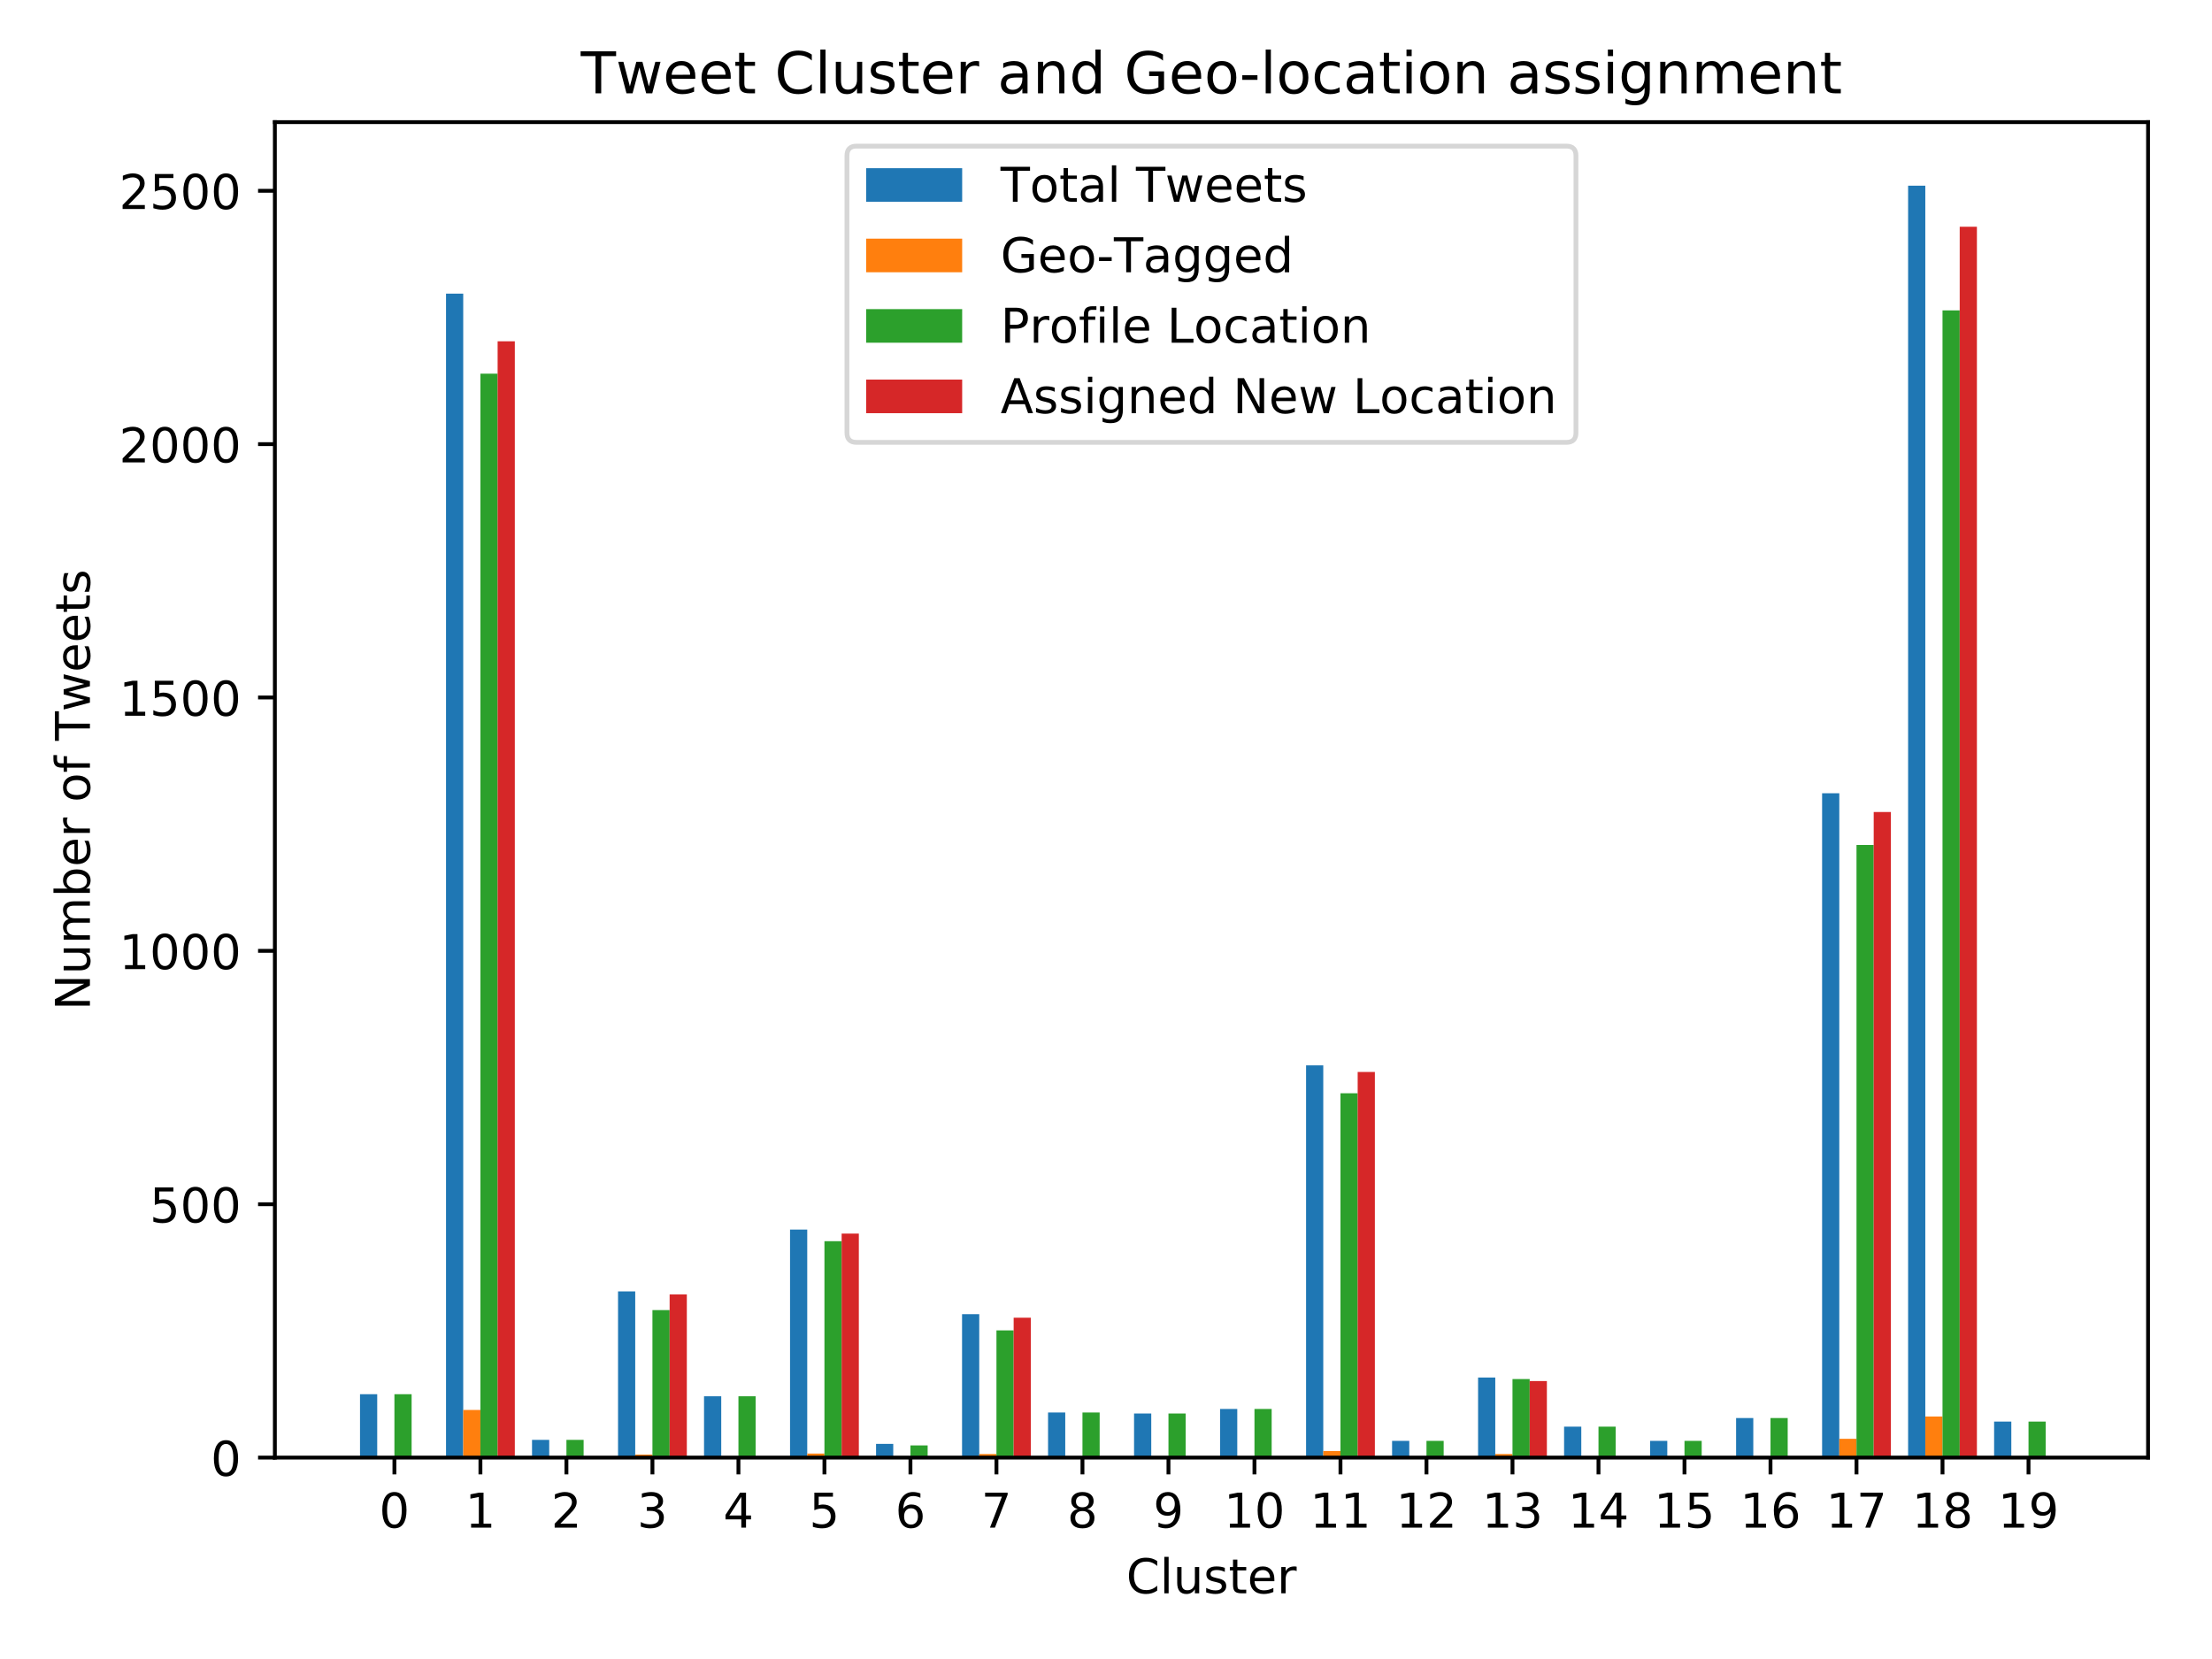 <?xml version="1.0" encoding="utf-8" standalone="no"?>
<!DOCTYPE svg PUBLIC "-//W3C//DTD SVG 1.1//EN"
  "http://www.w3.org/Graphics/SVG/1.1/DTD/svg11.dtd">
<!-- Created with matplotlib (https://matplotlib.org/) -->
<svg height="345.6pt" version="1.1" viewBox="0 0 460.8 345.6" width="460.8pt" xmlns="http://www.w3.org/2000/svg" xmlns:xlink="http://www.w3.org/1999/xlink">
 <defs>
  <style type="text/css">
*{stroke-linecap:butt;stroke-linejoin:round;}
  </style>
 </defs>
 <g id="figure_1">
  <g id="patch_1">
   <path d="M 0 345.6 
L 460.8 345.6 
L 460.8 0 
L 0 0 
z
" style="fill:#ffffff;"/>
  </g>
  <g id="axes_1">
   <g id="patch_2">
    <path d="M 57.26 303.64 
L 447.48 303.64 
L 447.48 25.44 
L 57.26 25.44 
z
" style="fill:#ffffff;"/>
   </g>
   <g id="patch_3">
    <path clip-path="url(#pc5a5ea5c25)" d="M 78.581 303.64 
L 74.997 303.64 
L 74.997 290.445 
L 78.581 290.445 
z
" style="fill:#1f77b4;"/>
   </g>
   <g id="patch_4">
    <path clip-path="url(#pc5a5ea5c25)" d="M 96.497 303.64 
L 92.914 303.64 
L 92.914 61.172 
L 96.497 61.172 
z
" style="fill:#1f77b4;"/>
   </g>
   <g id="patch_5">
    <path clip-path="url(#pc5a5ea5c25)" d="M 114.413 303.64 
L 110.83 303.64 
L 110.83 299.945 
L 114.413 299.945 
z
" style="fill:#1f77b4;"/>
   </g>
   <g id="patch_6">
    <path clip-path="url(#pc5a5ea5c25)" d="M 132.33 303.64 
L 128.747 303.64 
L 128.747 269.017 
L 132.33 269.017 
z
" style="fill:#1f77b4;"/>
   </g>
   <g id="patch_7">
    <path clip-path="url(#pc5a5ea5c25)" d="M 150.246 303.64 
L 146.663 303.64 
L 146.663 290.867 
L 150.246 290.867 
z
" style="fill:#1f77b4;"/>
   </g>
   <g id="patch_8">
    <path clip-path="url(#pc5a5ea5c25)" d="M 168.163 303.64 
L 164.579 303.64 
L 164.579 256.139 
L 168.163 256.139 
z
" style="fill:#1f77b4;"/>
   </g>
   <g id="patch_9">
    <path clip-path="url(#pc5a5ea5c25)" d="M 186.079 303.64 
L 182.496 303.64 
L 182.496 300.79 
L 186.079 300.79 
z
" style="fill:#1f77b4;"/>
   </g>
   <g id="patch_10">
    <path clip-path="url(#pc5a5ea5c25)" d="M 203.996 303.64 
L 200.412 303.64 
L 200.412 273.767 
L 203.996 273.767 
z
" style="fill:#1f77b4;"/>
   </g>
   <g id="patch_11">
    <path clip-path="url(#pc5a5ea5c25)" d="M 221.912 303.64 
L 218.329 303.64 
L 218.329 294.245 
L 221.912 294.245 
z
" style="fill:#1f77b4;"/>
   </g>
   <g id="patch_12">
    <path clip-path="url(#pc5a5ea5c25)" d="M 239.828 303.64 
L 236.245 303.64 
L 236.245 294.456 
L 239.828 294.456 
z
" style="fill:#1f77b4;"/>
   </g>
   <g id="patch_13">
    <path clip-path="url(#pc5a5ea5c25)" d="M 257.745 303.64 
L 254.162 303.64 
L 254.162 293.506 
L 257.745 293.506 
z
" style="fill:#1f77b4;"/>
   </g>
   <g id="patch_14">
    <path clip-path="url(#pc5a5ea5c25)" d="M 275.661 303.64 
L 272.078 303.64 
L 272.078 221.938 
L 275.661 221.938 
z
" style="fill:#1f77b4;"/>
   </g>
   <g id="patch_15">
    <path clip-path="url(#pc5a5ea5c25)" d="M 293.578 303.64 
L 289.995 303.64 
L 289.995 300.157 
L 293.578 300.157 
z
" style="fill:#1f77b4;"/>
   </g>
   <g id="patch_16">
    <path clip-path="url(#pc5a5ea5c25)" d="M 311.494 303.64 
L 307.911 303.64 
L 307.911 286.962 
L 311.494 286.962 
z
" style="fill:#1f77b4;"/>
   </g>
   <g id="patch_17">
    <path clip-path="url(#pc5a5ea5c25)" d="M 329.411 303.64 
L 325.827 303.64 
L 325.827 297.201 
L 329.411 297.201 
z
" style="fill:#1f77b4;"/>
   </g>
   <g id="patch_18">
    <path clip-path="url(#pc5a5ea5c25)" d="M 347.327 303.64 
L 343.744 303.64 
L 343.744 300.157 
L 347.327 300.157 
z
" style="fill:#1f77b4;"/>
   </g>
   <g id="patch_19">
    <path clip-path="url(#pc5a5ea5c25)" d="M 365.244 303.64 
L 361.66 303.64 
L 361.66 295.406 
L 365.244 295.406 
z
" style="fill:#1f77b4;"/>
   </g>
   <g id="patch_20">
    <path clip-path="url(#pc5a5ea5c25)" d="M 383.16 303.64 
L 379.577 303.64 
L 379.577 165.253 
L 383.16 165.253 
z
" style="fill:#1f77b4;"/>
   </g>
   <g id="patch_21">
    <path clip-path="url(#pc5a5ea5c25)" d="M 401.076 303.64 
L 397.493 303.64 
L 397.493 38.688 
L 401.076 38.688 
z
" style="fill:#1f77b4;"/>
   </g>
   <g id="patch_22">
    <path clip-path="url(#pc5a5ea5c25)" d="M 418.993 303.64 
L 415.41 303.64 
L 415.41 296.145 
L 418.993 296.145 
z
" style="fill:#1f77b4;"/>
   </g>
   <g id="patch_23">
    <path clip-path="url(#pc5a5ea5c25)" d="M 82.164 303.64 
L 78.581 303.64 
L 78.581 303.64 
L 82.164 303.64 
z
" style="fill:#ff7f0e;"/>
   </g>
   <g id="patch_24">
    <path clip-path="url(#pc5a5ea5c25)" d="M 100.08 303.64 
L 96.497 303.64 
L 96.497 293.717 
L 100.08 293.717 
z
" style="fill:#ff7f0e;"/>
   </g>
   <g id="patch_25">
    <path clip-path="url(#pc5a5ea5c25)" d="M 117.997 303.64 
L 114.413 303.64 
L 114.413 303.64 
L 117.997 303.64 
z
" style="fill:#ff7f0e;"/>
   </g>
   <g id="patch_26">
    <path clip-path="url(#pc5a5ea5c25)" d="M 135.913 303.64 
L 132.33 303.64 
L 132.33 303.007 
L 135.913 303.007 
z
" style="fill:#ff7f0e;"/>
   </g>
   <g id="patch_27">
    <path clip-path="url(#pc5a5ea5c25)" d="M 153.83 303.64 
L 150.246 303.64 
L 150.246 303.64 
L 153.83 303.64 
z
" style="fill:#ff7f0e;"/>
   </g>
   <g id="patch_28">
    <path clip-path="url(#pc5a5ea5c25)" d="M 171.746 303.64 
L 168.163 303.64 
L 168.163 302.796 
L 171.746 302.796 
z
" style="fill:#ff7f0e;"/>
   </g>
   <g id="patch_29">
    <path clip-path="url(#pc5a5ea5c25)" d="M 189.662 303.64 
L 186.079 303.64 
L 186.079 303.64 
L 189.662 303.64 
z
" style="fill:#ff7f0e;"/>
   </g>
   <g id="patch_30">
    <path clip-path="url(#pc5a5ea5c25)" d="M 207.579 303.64 
L 203.996 303.64 
L 203.996 302.901 
L 207.579 302.901 
z
" style="fill:#ff7f0e;"/>
   </g>
   <g id="patch_31">
    <path clip-path="url(#pc5a5ea5c25)" d="M 225.495 303.64 
L 221.912 303.64 
L 221.912 303.64 
L 225.495 303.64 
z
" style="fill:#ff7f0e;"/>
   </g>
   <g id="patch_32">
    <path clip-path="url(#pc5a5ea5c25)" d="M 243.412 303.64 
L 239.828 303.64 
L 239.828 303.64 
L 243.412 303.64 
z
" style="fill:#ff7f0e;"/>
   </g>
   <g id="patch_33">
    <path clip-path="url(#pc5a5ea5c25)" d="M 261.328 303.64 
L 257.745 303.64 
L 257.745 303.64 
L 261.328 303.64 
z
" style="fill:#ff7f0e;"/>
   </g>
   <g id="patch_34">
    <path clip-path="url(#pc5a5ea5c25)" d="M 279.245 303.64 
L 275.661 303.64 
L 275.661 302.268 
L 279.245 302.268 
z
" style="fill:#ff7f0e;"/>
   </g>
   <g id="patch_35">
    <path clip-path="url(#pc5a5ea5c25)" d="M 297.161 303.64 
L 293.578 303.64 
L 293.578 303.64 
L 297.161 303.64 
z
" style="fill:#ff7f0e;"/>
   </g>
   <g id="patch_36">
    <path clip-path="url(#pc5a5ea5c25)" d="M 315.078 303.64 
L 311.494 303.64 
L 311.494 302.901 
L 315.078 302.901 
z
" style="fill:#ff7f0e;"/>
   </g>
   <g id="patch_37">
    <path clip-path="url(#pc5a5ea5c25)" d="M 332.994 303.64 
L 329.411 303.64 
L 329.411 303.64 
L 332.994 303.64 
z
" style="fill:#ff7f0e;"/>
   </g>
   <g id="patch_38">
    <path clip-path="url(#pc5a5ea5c25)" d="M 350.91 303.64 
L 347.327 303.64 
L 347.327 303.64 
L 350.91 303.64 
z
" style="fill:#ff7f0e;"/>
   </g>
   <g id="patch_39">
    <path clip-path="url(#pc5a5ea5c25)" d="M 368.827 303.64 
L 365.244 303.64 
L 365.244 303.64 
L 368.827 303.64 
z
" style="fill:#ff7f0e;"/>
   </g>
   <g id="patch_40">
    <path clip-path="url(#pc5a5ea5c25)" d="M 386.743 303.64 
L 383.16 303.64 
L 383.16 299.734 
L 386.743 299.734 
z
" style="fill:#ff7f0e;"/>
   </g>
   <g id="patch_41">
    <path clip-path="url(#pc5a5ea5c25)" d="M 404.66 303.64 
L 401.076 303.64 
L 401.076 295.09 
L 404.66 295.09 
z
" style="fill:#ff7f0e;"/>
   </g>
   <g id="patch_42">
    <path clip-path="url(#pc5a5ea5c25)" d="M 422.576 303.64 
L 418.993 303.64 
L 418.993 303.64 
L 422.576 303.64 
z
" style="fill:#ff7f0e;"/>
   </g>
   <g id="patch_43">
    <path clip-path="url(#pc5a5ea5c25)" d="M 82.164 303.64 
L 85.747 303.64 
L 85.747 290.445 
L 82.164 290.445 
z
" style="fill:#2ca02c;"/>
   </g>
   <g id="patch_44">
    <path clip-path="url(#pc5a5ea5c25)" d="M 100.08 303.64 
L 103.664 303.64 
L 103.664 77.85 
L 100.08 77.85 
z
" style="fill:#2ca02c;"/>
   </g>
   <g id="patch_45">
    <path clip-path="url(#pc5a5ea5c25)" d="M 117.997 303.64 
L 121.58 303.64 
L 121.58 299.945 
L 117.997 299.945 
z
" style="fill:#2ca02c;"/>
   </g>
   <g id="patch_46">
    <path clip-path="url(#pc5a5ea5c25)" d="M 135.913 303.64 
L 139.496 303.64 
L 139.496 272.922 
L 135.913 272.922 
z
" style="fill:#2ca02c;"/>
   </g>
   <g id="patch_47">
    <path clip-path="url(#pc5a5ea5c25)" d="M 153.83 303.64 
L 157.413 303.64 
L 157.413 290.867 
L 153.83 290.867 
z
" style="fill:#2ca02c;"/>
   </g>
   <g id="patch_48">
    <path clip-path="url(#pc5a5ea5c25)" d="M 171.746 303.64 
L 175.329 303.64 
L 175.329 258.566 
L 171.746 258.566 
z
" style="fill:#2ca02c;"/>
   </g>
   <g id="patch_49">
    <path clip-path="url(#pc5a5ea5c25)" d="M 189.662 303.64 
L 193.246 303.64 
L 193.246 301.107 
L 189.662 301.107 
z
" style="fill:#2ca02c;"/>
   </g>
   <g id="patch_50">
    <path clip-path="url(#pc5a5ea5c25)" d="M 207.579 303.64 
L 211.162 303.64 
L 211.162 277.145 
L 207.579 277.145 
z
" style="fill:#2ca02c;"/>
   </g>
   <g id="patch_51">
    <path clip-path="url(#pc5a5ea5c25)" d="M 225.495 303.64 
L 229.079 303.64 
L 229.079 294.245 
L 225.495 294.245 
z
" style="fill:#2ca02c;"/>
   </g>
   <g id="patch_52">
    <path clip-path="url(#pc5a5ea5c25)" d="M 243.412 303.64 
L 246.995 303.64 
L 246.995 294.456 
L 243.412 294.456 
z
" style="fill:#2ca02c;"/>
   </g>
   <g id="patch_53">
    <path clip-path="url(#pc5a5ea5c25)" d="M 261.328 303.64 
L 264.912 303.64 
L 264.912 293.506 
L 261.328 293.506 
z
" style="fill:#2ca02c;"/>
   </g>
   <g id="patch_54">
    <path clip-path="url(#pc5a5ea5c25)" d="M 279.245 303.64 
L 282.828 303.64 
L 282.828 227.743 
L 279.245 227.743 
z
" style="fill:#2ca02c;"/>
   </g>
   <g id="patch_55">
    <path clip-path="url(#pc5a5ea5c25)" d="M 297.161 303.64 
L 300.744 303.64 
L 300.744 300.157 
L 297.161 300.157 
z
" style="fill:#2ca02c;"/>
   </g>
   <g id="patch_56">
    <path clip-path="url(#pc5a5ea5c25)" d="M 315.078 303.64 
L 318.661 303.64 
L 318.661 287.278 
L 315.078 287.278 
z
" style="fill:#2ca02c;"/>
   </g>
   <g id="patch_57">
    <path clip-path="url(#pc5a5ea5c25)" d="M 332.994 303.64 
L 336.577 303.64 
L 336.577 297.201 
L 332.994 297.201 
z
" style="fill:#2ca02c;"/>
   </g>
   <g id="patch_58">
    <path clip-path="url(#pc5a5ea5c25)" d="M 350.91 303.64 
L 354.494 303.64 
L 354.494 300.157 
L 350.91 300.157 
z
" style="fill:#2ca02c;"/>
   </g>
   <g id="patch_59">
    <path clip-path="url(#pc5a5ea5c25)" d="M 368.827 303.64 
L 372.41 303.64 
L 372.41 295.406 
L 368.827 295.406 
z
" style="fill:#2ca02c;"/>
   </g>
   <g id="patch_60">
    <path clip-path="url(#pc5a5ea5c25)" d="M 386.743 303.64 
L 390.327 303.64 
L 390.327 176.02 
L 386.743 176.02 
z
" style="fill:#2ca02c;"/>
   </g>
   <g id="patch_61">
    <path clip-path="url(#pc5a5ea5c25)" d="M 404.66 303.64 
L 408.243 303.64 
L 408.243 64.655 
L 404.66 64.655 
z
" style="fill:#2ca02c;"/>
   </g>
   <g id="patch_62">
    <path clip-path="url(#pc5a5ea5c25)" d="M 422.576 303.64 
L 426.159 303.64 
L 426.159 296.145 
L 422.576 296.145 
z
" style="fill:#2ca02c;"/>
   </g>
   <g id="patch_63">
    <path clip-path="url(#pc5a5ea5c25)" d="M 85.747 303.64 
L 89.33 303.64 
L 89.33 303.64 
L 85.747 303.64 
z
" style="fill:#d62728;"/>
   </g>
   <g id="patch_64">
    <path clip-path="url(#pc5a5ea5c25)" d="M 103.664 303.64 
L 107.247 303.64 
L 107.247 71.094 
L 103.664 71.094 
z
" style="fill:#d62728;"/>
   </g>
   <g id="patch_65">
    <path clip-path="url(#pc5a5ea5c25)" d="M 121.58 303.64 
L 125.163 303.64 
L 125.163 303.64 
L 121.58 303.64 
z
" style="fill:#d62728;"/>
   </g>
   <g id="patch_66">
    <path clip-path="url(#pc5a5ea5c25)" d="M 139.496 303.64 
L 143.08 303.64 
L 143.08 269.65 
L 139.496 269.65 
z
" style="fill:#d62728;"/>
   </g>
   <g id="patch_67">
    <path clip-path="url(#pc5a5ea5c25)" d="M 157.413 303.64 
L 160.996 303.64 
L 160.996 303.64 
L 157.413 303.64 
z
" style="fill:#d62728;"/>
   </g>
   <g id="patch_68">
    <path clip-path="url(#pc5a5ea5c25)" d="M 175.329 303.64 
L 178.913 303.64 
L 178.913 256.983 
L 175.329 256.983 
z
" style="fill:#d62728;"/>
   </g>
   <g id="patch_69">
    <path clip-path="url(#pc5a5ea5c25)" d="M 193.246 303.64 
L 196.829 303.64 
L 196.829 303.64 
L 193.246 303.64 
z
" style="fill:#d62728;"/>
   </g>
   <g id="patch_70">
    <path clip-path="url(#pc5a5ea5c25)" d="M 211.162 303.64 
L 214.745 303.64 
L 214.745 274.506 
L 211.162 274.506 
z
" style="fill:#d62728;"/>
   </g>
   <g id="patch_71">
    <path clip-path="url(#pc5a5ea5c25)" d="M 229.079 303.64 
L 232.662 303.64 
L 232.662 303.64 
L 229.079 303.64 
z
" style="fill:#d62728;"/>
   </g>
   <g id="patch_72">
    <path clip-path="url(#pc5a5ea5c25)" d="M 246.995 303.64 
L 250.578 303.64 
L 250.578 303.64 
L 246.995 303.64 
z
" style="fill:#d62728;"/>
   </g>
   <g id="patch_73">
    <path clip-path="url(#pc5a5ea5c25)" d="M 264.912 303.64 
L 268.495 303.64 
L 268.495 303.64 
L 264.912 303.64 
z
" style="fill:#d62728;"/>
   </g>
   <g id="patch_74">
    <path clip-path="url(#pc5a5ea5c25)" d="M 282.828 303.64 
L 286.411 303.64 
L 286.411 223.31 
L 282.828 223.31 
z
" style="fill:#d62728;"/>
   </g>
   <g id="patch_75">
    <path clip-path="url(#pc5a5ea5c25)" d="M 300.744 303.64 
L 304.328 303.64 
L 304.328 303.64 
L 300.744 303.64 
z
" style="fill:#d62728;"/>
   </g>
   <g id="patch_76">
    <path clip-path="url(#pc5a5ea5c25)" d="M 318.661 303.64 
L 322.244 303.64 
L 322.244 287.701 
L 318.661 287.701 
z
" style="fill:#d62728;"/>
   </g>
   <g id="patch_77">
    <path clip-path="url(#pc5a5ea5c25)" d="M 336.577 303.64 
L 340.161 303.64 
L 340.161 303.64 
L 336.577 303.64 
z
" style="fill:#d62728;"/>
   </g>
   <g id="patch_78">
    <path clip-path="url(#pc5a5ea5c25)" d="M 354.494 303.64 
L 358.077 303.64 
L 358.077 303.64 
L 354.494 303.64 
z
" style="fill:#d62728;"/>
   </g>
   <g id="patch_79">
    <path clip-path="url(#pc5a5ea5c25)" d="M 372.41 303.64 
L 375.993 303.64 
L 375.993 303.64 
L 372.41 303.64 
z
" style="fill:#d62728;"/>
   </g>
   <g id="patch_80">
    <path clip-path="url(#pc5a5ea5c25)" d="M 390.327 303.64 
L 393.91 303.64 
L 393.91 169.158 
L 390.327 169.158 
z
" style="fill:#d62728;"/>
   </g>
   <g id="patch_81">
    <path clip-path="url(#pc5a5ea5c25)" d="M 408.243 303.64 
L 411.826 303.64 
L 411.826 47.238 
L 408.243 47.238 
z
" style="fill:#d62728;"/>
   </g>
   <g id="patch_82">
    <path clip-path="url(#pc5a5ea5c25)" d="M 426.159 303.64 
L 429.743 303.64 
L 429.743 303.64 
L 426.159 303.64 
z
" style="fill:#d62728;"/>
   </g>
   <g id="matplotlib.axis_1">
    <g id="xtick_1">
     <g id="line2d_1">
      <defs>
       <path d="M 0 0 
L 0 3.5 
" id="ma7bbaeab7f" style="stroke:#000000;stroke-width:0.8;"/>
      </defs>
      <g>
       <use style="stroke:#000000;stroke-width:0.8;" x="82.164" xlink:href="#ma7bbaeab7f" y="303.64"/>
      </g>
     </g>
     <g id="text_1">
      <!-- 0 -->
      <defs>
       <path d="M 31.781 66.406 
Q 24.172 66.406 20.328 58.906 
Q 16.5 51.422 16.5 36.375 
Q 16.5 21.391 20.328 13.891 
Q 24.172 6.391 31.781 6.391 
Q 39.453 6.391 43.281 13.891 
Q 47.125 21.391 47.125 36.375 
Q 47.125 51.422 43.281 58.906 
Q 39.453 66.406 31.781 66.406 
z
M 31.781 74.219 
Q 44.047 74.219 50.516 64.516 
Q 56.984 54.828 56.984 36.375 
Q 56.984 17.969 50.516 8.266 
Q 44.047 -1.422 31.781 -1.422 
Q 19.531 -1.422 13.062 8.266 
Q 6.594 17.969 6.594 36.375 
Q 6.594 54.828 13.062 64.516 
Q 19.531 74.219 31.781 74.219 
z
" id="DejaVuSans-48"/>
      </defs>
      <g transform="translate(78.983 318.238)scale(0.1 -0.1)">
       <use xlink:href="#DejaVuSans-48"/>
      </g>
     </g>
    </g>
    <g id="xtick_2">
     <g id="line2d_2">
      <g>
       <use style="stroke:#000000;stroke-width:0.8;" x="100.08" xlink:href="#ma7bbaeab7f" y="303.64"/>
      </g>
     </g>
     <g id="text_2">
      <!-- 1 -->
      <defs>
       <path d="M 12.406 8.297 
L 28.516 8.297 
L 28.516 63.922 
L 10.984 60.406 
L 10.984 69.391 
L 28.422 72.906 
L 38.281 72.906 
L 38.281 8.297 
L 54.391 8.297 
L 54.391 0 
L 12.406 0 
z
" id="DejaVuSans-49"/>
      </defs>
      <g transform="translate(96.899 318.238)scale(0.1 -0.1)">
       <use xlink:href="#DejaVuSans-49"/>
      </g>
     </g>
    </g>
    <g id="xtick_3">
     <g id="line2d_3">
      <g>
       <use style="stroke:#000000;stroke-width:0.8;" x="117.997" xlink:href="#ma7bbaeab7f" y="303.64"/>
      </g>
     </g>
     <g id="text_3">
      <!-- 2 -->
      <defs>
       <path d="M 19.188 8.297 
L 53.609 8.297 
L 53.609 0 
L 7.328 0 
L 7.328 8.297 
Q 12.938 14.109 22.625 23.891 
Q 32.328 33.688 34.812 36.531 
Q 39.547 41.844 41.422 45.531 
Q 43.312 49.219 43.312 52.781 
Q 43.312 58.594 39.234 62.25 
Q 35.156 65.922 28.609 65.922 
Q 23.969 65.922 18.812 64.312 
Q 13.672 62.703 7.812 59.422 
L 7.812 69.391 
Q 13.766 71.781 18.938 73 
Q 24.125 74.219 28.422 74.219 
Q 39.75 74.219 46.484 68.547 
Q 53.219 62.891 53.219 53.422 
Q 53.219 48.922 51.531 44.891 
Q 49.859 40.875 45.406 35.406 
Q 44.188 33.984 37.641 27.219 
Q 31.109 20.453 19.188 8.297 
z
" id="DejaVuSans-50"/>
      </defs>
      <g transform="translate(114.815 318.238)scale(0.1 -0.1)">
       <use xlink:href="#DejaVuSans-50"/>
      </g>
     </g>
    </g>
    <g id="xtick_4">
     <g id="line2d_4">
      <g>
       <use style="stroke:#000000;stroke-width:0.8;" x="135.913" xlink:href="#ma7bbaeab7f" y="303.64"/>
      </g>
     </g>
     <g id="text_4">
      <!-- 3 -->
      <defs>
       <path d="M 40.578 39.312 
Q 47.656 37.797 51.625 33 
Q 55.609 28.219 55.609 21.188 
Q 55.609 10.406 48.188 4.484 
Q 40.766 -1.422 27.094 -1.422 
Q 22.516 -1.422 17.656 -0.516 
Q 12.797 0.391 7.625 2.203 
L 7.625 11.719 
Q 11.719 9.328 16.594 8.109 
Q 21.484 6.891 26.812 6.891 
Q 36.078 6.891 40.938 10.547 
Q 45.797 14.203 45.797 21.188 
Q 45.797 27.641 41.281 31.266 
Q 36.766 34.906 28.719 34.906 
L 20.219 34.906 
L 20.219 43.016 
L 29.109 43.016 
Q 36.375 43.016 40.234 45.922 
Q 44.094 48.828 44.094 54.297 
Q 44.094 59.906 40.109 62.906 
Q 36.141 65.922 28.719 65.922 
Q 24.656 65.922 20.016 65.031 
Q 15.375 64.156 9.812 62.312 
L 9.812 71.094 
Q 15.438 72.656 20.344 73.438 
Q 25.25 74.219 29.594 74.219 
Q 40.828 74.219 47.359 69.109 
Q 53.906 64.016 53.906 55.328 
Q 53.906 49.266 50.438 45.094 
Q 46.969 40.922 40.578 39.312 
z
" id="DejaVuSans-51"/>
      </defs>
      <g transform="translate(132.732 318.238)scale(0.1 -0.1)">
       <use xlink:href="#DejaVuSans-51"/>
      </g>
     </g>
    </g>
    <g id="xtick_5">
     <g id="line2d_5">
      <g>
       <use style="stroke:#000000;stroke-width:0.8;" x="153.83" xlink:href="#ma7bbaeab7f" y="303.64"/>
      </g>
     </g>
     <g id="text_5">
      <!-- 4 -->
      <defs>
       <path d="M 37.797 64.312 
L 12.891 25.391 
L 37.797 25.391 
z
M 35.203 72.906 
L 47.609 72.906 
L 47.609 25.391 
L 58.016 25.391 
L 58.016 17.188 
L 47.609 17.188 
L 47.609 0 
L 37.797 0 
L 37.797 17.188 
L 4.891 17.188 
L 4.891 26.703 
z
" id="DejaVuSans-52"/>
      </defs>
      <g transform="translate(150.648 318.238)scale(0.1 -0.1)">
       <use xlink:href="#DejaVuSans-52"/>
      </g>
     </g>
    </g>
    <g id="xtick_6">
     <g id="line2d_6">
      <g>
       <use style="stroke:#000000;stroke-width:0.8;" x="171.746" xlink:href="#ma7bbaeab7f" y="303.64"/>
      </g>
     </g>
     <g id="text_6">
      <!-- 5 -->
      <defs>
       <path d="M 10.797 72.906 
L 49.516 72.906 
L 49.516 64.594 
L 19.828 64.594 
L 19.828 46.734 
Q 21.969 47.469 24.109 47.828 
Q 26.266 48.188 28.422 48.188 
Q 40.625 48.188 47.75 41.5 
Q 54.891 34.812 54.891 23.391 
Q 54.891 11.625 47.562 5.094 
Q 40.234 -1.422 26.906 -1.422 
Q 22.312 -1.422 17.547 -0.641 
Q 12.797 0.141 7.719 1.703 
L 7.719 11.625 
Q 12.109 9.234 16.797 8.062 
Q 21.484 6.891 26.703 6.891 
Q 35.156 6.891 40.078 11.328 
Q 45.016 15.766 45.016 23.391 
Q 45.016 31 40.078 35.438 
Q 35.156 39.891 26.703 39.891 
Q 22.75 39.891 18.812 39.016 
Q 14.891 38.141 10.797 36.281 
z
" id="DejaVuSans-53"/>
      </defs>
      <g transform="translate(168.565 318.238)scale(0.1 -0.1)">
       <use xlink:href="#DejaVuSans-53"/>
      </g>
     </g>
    </g>
    <g id="xtick_7">
     <g id="line2d_7">
      <g>
       <use style="stroke:#000000;stroke-width:0.8;" x="189.662" xlink:href="#ma7bbaeab7f" y="303.64"/>
      </g>
     </g>
     <g id="text_7">
      <!-- 6 -->
      <defs>
       <path d="M 33.016 40.375 
Q 26.375 40.375 22.484 35.828 
Q 18.609 31.297 18.609 23.391 
Q 18.609 15.531 22.484 10.953 
Q 26.375 6.391 33.016 6.391 
Q 39.656 6.391 43.531 10.953 
Q 47.406 15.531 47.406 23.391 
Q 47.406 31.297 43.531 35.828 
Q 39.656 40.375 33.016 40.375 
z
M 52.594 71.297 
L 52.594 62.312 
Q 48.875 64.062 45.094 64.984 
Q 41.312 65.922 37.594 65.922 
Q 27.828 65.922 22.672 59.328 
Q 17.531 52.734 16.797 39.406 
Q 19.672 43.656 24.016 45.922 
Q 28.375 48.188 33.594 48.188 
Q 44.578 48.188 50.953 41.516 
Q 57.328 34.859 57.328 23.391 
Q 57.328 12.156 50.688 5.359 
Q 44.047 -1.422 33.016 -1.422 
Q 20.359 -1.422 13.672 8.266 
Q 6.984 17.969 6.984 36.375 
Q 6.984 53.656 15.188 63.938 
Q 23.391 74.219 37.203 74.219 
Q 40.922 74.219 44.703 73.484 
Q 48.484 72.75 52.594 71.297 
z
" id="DejaVuSans-54"/>
      </defs>
      <g transform="translate(186.481 318.238)scale(0.1 -0.1)">
       <use xlink:href="#DejaVuSans-54"/>
      </g>
     </g>
    </g>
    <g id="xtick_8">
     <g id="line2d_8">
      <g>
       <use style="stroke:#000000;stroke-width:0.8;" x="207.579" xlink:href="#ma7bbaeab7f" y="303.64"/>
      </g>
     </g>
     <g id="text_8">
      <!-- 7 -->
      <defs>
       <path d="M 8.203 72.906 
L 55.078 72.906 
L 55.078 68.703 
L 28.609 0 
L 18.312 0 
L 43.219 64.594 
L 8.203 64.594 
z
" id="DejaVuSans-55"/>
      </defs>
      <g transform="translate(204.398 318.238)scale(0.1 -0.1)">
       <use xlink:href="#DejaVuSans-55"/>
      </g>
     </g>
    </g>
    <g id="xtick_9">
     <g id="line2d_9">
      <g>
       <use style="stroke:#000000;stroke-width:0.8;" x="225.495" xlink:href="#ma7bbaeab7f" y="303.64"/>
      </g>
     </g>
     <g id="text_9">
      <!-- 8 -->
      <defs>
       <path d="M 31.781 34.625 
Q 24.75 34.625 20.719 30.859 
Q 16.703 27.094 16.703 20.516 
Q 16.703 13.922 20.719 10.156 
Q 24.75 6.391 31.781 6.391 
Q 38.812 6.391 42.859 10.172 
Q 46.922 13.969 46.922 20.516 
Q 46.922 27.094 42.891 30.859 
Q 38.875 34.625 31.781 34.625 
z
M 21.922 38.812 
Q 15.578 40.375 12.031 44.719 
Q 8.5 49.078 8.5 55.328 
Q 8.5 64.062 14.719 69.141 
Q 20.953 74.219 31.781 74.219 
Q 42.672 74.219 48.875 69.141 
Q 55.078 64.062 55.078 55.328 
Q 55.078 49.078 51.531 44.719 
Q 48 40.375 41.703 38.812 
Q 48.828 37.156 52.797 32.312 
Q 56.781 27.484 56.781 20.516 
Q 56.781 9.906 50.312 4.234 
Q 43.844 -1.422 31.781 -1.422 
Q 19.734 -1.422 13.25 4.234 
Q 6.781 9.906 6.781 20.516 
Q 6.781 27.484 10.781 32.312 
Q 14.797 37.156 21.922 38.812 
z
M 18.312 54.391 
Q 18.312 48.734 21.844 45.562 
Q 25.391 42.391 31.781 42.391 
Q 38.141 42.391 41.719 45.562 
Q 45.312 48.734 45.312 54.391 
Q 45.312 60.062 41.719 63.234 
Q 38.141 66.406 31.781 66.406 
Q 25.391 66.406 21.844 63.234 
Q 18.312 60.062 18.312 54.391 
z
" id="DejaVuSans-56"/>
      </defs>
      <g transform="translate(222.314 318.238)scale(0.1 -0.1)">
       <use xlink:href="#DejaVuSans-56"/>
      </g>
     </g>
    </g>
    <g id="xtick_10">
     <g id="line2d_10">
      <g>
       <use style="stroke:#000000;stroke-width:0.8;" x="243.412" xlink:href="#ma7bbaeab7f" y="303.64"/>
      </g>
     </g>
     <g id="text_10">
      <!-- 9 -->
      <defs>
       <path d="M 10.984 1.516 
L 10.984 10.5 
Q 14.703 8.734 18.5 7.812 
Q 22.312 6.891 25.984 6.891 
Q 35.75 6.891 40.891 13.453 
Q 46.047 20.016 46.781 33.406 
Q 43.953 29.203 39.594 26.953 
Q 35.25 24.703 29.984 24.703 
Q 19.047 24.703 12.672 31.312 
Q 6.297 37.938 6.297 49.422 
Q 6.297 60.641 12.938 67.422 
Q 19.578 74.219 30.609 74.219 
Q 43.266 74.219 49.922 64.516 
Q 56.594 54.828 56.594 36.375 
Q 56.594 19.141 48.406 8.859 
Q 40.234 -1.422 26.422 -1.422 
Q 22.703 -1.422 18.891 -0.688 
Q 15.094 0.047 10.984 1.516 
z
M 30.609 32.422 
Q 37.25 32.422 41.125 36.953 
Q 45.016 41.5 45.016 49.422 
Q 45.016 57.281 41.125 61.844 
Q 37.25 66.406 30.609 66.406 
Q 23.969 66.406 20.094 61.844 
Q 16.219 57.281 16.219 49.422 
Q 16.219 41.5 20.094 36.953 
Q 23.969 32.422 30.609 32.422 
z
" id="DejaVuSans-57"/>
      </defs>
      <g transform="translate(240.231 318.238)scale(0.1 -0.1)">
       <use xlink:href="#DejaVuSans-57"/>
      </g>
     </g>
    </g>
    <g id="xtick_11">
     <g id="line2d_11">
      <g>
       <use style="stroke:#000000;stroke-width:0.8;" x="261.328" xlink:href="#ma7bbaeab7f" y="303.64"/>
      </g>
     </g>
     <g id="text_11">
      <!-- 10 -->
      <g transform="translate(254.966 318.238)scale(0.1 -0.1)">
       <use xlink:href="#DejaVuSans-49"/>
       <use x="63.623" xlink:href="#DejaVuSans-48"/>
      </g>
     </g>
    </g>
    <g id="xtick_12">
     <g id="line2d_12">
      <g>
       <use style="stroke:#000000;stroke-width:0.8;" x="279.245" xlink:href="#ma7bbaeab7f" y="303.64"/>
      </g>
     </g>
     <g id="text_12">
      <!-- 11 -->
      <g transform="translate(272.882 318.238)scale(0.1 -0.1)">
       <use xlink:href="#DejaVuSans-49"/>
       <use x="63.623" xlink:href="#DejaVuSans-49"/>
      </g>
     </g>
    </g>
    <g id="xtick_13">
     <g id="line2d_13">
      <g>
       <use style="stroke:#000000;stroke-width:0.8;" x="297.161" xlink:href="#ma7bbaeab7f" y="303.64"/>
      </g>
     </g>
     <g id="text_13">
      <!-- 12 -->
      <g transform="translate(290.799 318.238)scale(0.1 -0.1)">
       <use xlink:href="#DejaVuSans-49"/>
       <use x="63.623" xlink:href="#DejaVuSans-50"/>
      </g>
     </g>
    </g>
    <g id="xtick_14">
     <g id="line2d_14">
      <g>
       <use style="stroke:#000000;stroke-width:0.8;" x="315.078" xlink:href="#ma7bbaeab7f" y="303.64"/>
      </g>
     </g>
     <g id="text_14">
      <!-- 13 -->
      <g transform="translate(308.715 318.238)scale(0.1 -0.1)">
       <use xlink:href="#DejaVuSans-49"/>
       <use x="63.623" xlink:href="#DejaVuSans-51"/>
      </g>
     </g>
    </g>
    <g id="xtick_15">
     <g id="line2d_15">
      <g>
       <use style="stroke:#000000;stroke-width:0.8;" x="332.994" xlink:href="#ma7bbaeab7f" y="303.64"/>
      </g>
     </g>
     <g id="text_15">
      <!-- 14 -->
      <g transform="translate(326.631 318.238)scale(0.1 -0.1)">
       <use xlink:href="#DejaVuSans-49"/>
       <use x="63.623" xlink:href="#DejaVuSans-52"/>
      </g>
     </g>
    </g>
    <g id="xtick_16">
     <g id="line2d_16">
      <g>
       <use style="stroke:#000000;stroke-width:0.8;" x="350.91" xlink:href="#ma7bbaeab7f" y="303.64"/>
      </g>
     </g>
     <g id="text_16">
      <!-- 15 -->
      <g transform="translate(344.548 318.238)scale(0.1 -0.1)">
       <use xlink:href="#DejaVuSans-49"/>
       <use x="63.623" xlink:href="#DejaVuSans-53"/>
      </g>
     </g>
    </g>
    <g id="xtick_17">
     <g id="line2d_17">
      <g>
       <use style="stroke:#000000;stroke-width:0.8;" x="368.827" xlink:href="#ma7bbaeab7f" y="303.64"/>
      </g>
     </g>
     <g id="text_17">
      <!-- 16 -->
      <g transform="translate(362.464 318.238)scale(0.1 -0.1)">
       <use xlink:href="#DejaVuSans-49"/>
       <use x="63.623" xlink:href="#DejaVuSans-54"/>
      </g>
     </g>
    </g>
    <g id="xtick_18">
     <g id="line2d_18">
      <g>
       <use style="stroke:#000000;stroke-width:0.8;" x="386.743" xlink:href="#ma7bbaeab7f" y="303.64"/>
      </g>
     </g>
     <g id="text_18">
      <!-- 17 -->
      <g transform="translate(380.381 318.238)scale(0.1 -0.1)">
       <use xlink:href="#DejaVuSans-49"/>
       <use x="63.623" xlink:href="#DejaVuSans-55"/>
      </g>
     </g>
    </g>
    <g id="xtick_19">
     <g id="line2d_19">
      <g>
       <use style="stroke:#000000;stroke-width:0.8;" x="404.66" xlink:href="#ma7bbaeab7f" y="303.64"/>
      </g>
     </g>
     <g id="text_19">
      <!-- 18 -->
      <g transform="translate(398.297 318.238)scale(0.1 -0.1)">
       <use xlink:href="#DejaVuSans-49"/>
       <use x="63.623" xlink:href="#DejaVuSans-56"/>
      </g>
     </g>
    </g>
    <g id="xtick_20">
     <g id="line2d_20">
      <g>
       <use style="stroke:#000000;stroke-width:0.8;" x="422.576" xlink:href="#ma7bbaeab7f" y="303.64"/>
      </g>
     </g>
     <g id="text_20">
      <!-- 19 -->
      <g transform="translate(416.214 318.238)scale(0.1 -0.1)">
       <use xlink:href="#DejaVuSans-49"/>
       <use x="63.623" xlink:href="#DejaVuSans-57"/>
      </g>
     </g>
    </g>
    <g id="text_21">
     <!-- Cluster -->
     <defs>
      <path d="M 64.406 67.281 
L 64.406 56.891 
Q 59.422 61.531 53.781 63.812 
Q 48.141 66.109 41.797 66.109 
Q 29.297 66.109 22.656 58.469 
Q 16.016 50.828 16.016 36.375 
Q 16.016 21.969 22.656 14.328 
Q 29.297 6.688 41.797 6.688 
Q 48.141 6.688 53.781 8.984 
Q 59.422 11.281 64.406 15.922 
L 64.406 5.609 
Q 59.234 2.094 53.438 0.328 
Q 47.656 -1.422 41.219 -1.422 
Q 24.656 -1.422 15.125 8.703 
Q 5.609 18.844 5.609 36.375 
Q 5.609 53.953 15.125 64.078 
Q 24.656 74.219 41.219 74.219 
Q 47.75 74.219 53.531 72.484 
Q 59.328 70.75 64.406 67.281 
z
" id="DejaVuSans-67"/>
      <path d="M 9.422 75.984 
L 18.406 75.984 
L 18.406 0 
L 9.422 0 
z
" id="DejaVuSans-108"/>
      <path d="M 8.5 21.578 
L 8.5 54.688 
L 17.484 54.688 
L 17.484 21.922 
Q 17.484 14.156 20.5 10.266 
Q 23.531 6.391 29.594 6.391 
Q 36.859 6.391 41.078 11.031 
Q 45.312 15.672 45.312 23.688 
L 45.312 54.688 
L 54.297 54.688 
L 54.297 0 
L 45.312 0 
L 45.312 8.406 
Q 42.047 3.422 37.719 1 
Q 33.406 -1.422 27.688 -1.422 
Q 18.266 -1.422 13.375 4.438 
Q 8.5 10.297 8.5 21.578 
z
M 31.109 56 
z
" id="DejaVuSans-117"/>
      <path d="M 44.281 53.078 
L 44.281 44.578 
Q 40.484 46.531 36.375 47.5 
Q 32.281 48.484 27.875 48.484 
Q 21.188 48.484 17.844 46.438 
Q 14.5 44.391 14.5 40.281 
Q 14.5 37.156 16.891 35.375 
Q 19.281 33.594 26.516 31.984 
L 29.594 31.297 
Q 39.156 29.25 43.188 25.516 
Q 47.219 21.781 47.219 15.094 
Q 47.219 7.469 41.188 3.016 
Q 35.156 -1.422 24.609 -1.422 
Q 20.219 -1.422 15.453 -0.562 
Q 10.688 0.297 5.422 2 
L 5.422 11.281 
Q 10.406 8.688 15.234 7.391 
Q 20.062 6.109 24.812 6.109 
Q 31.156 6.109 34.562 8.281 
Q 37.984 10.453 37.984 14.406 
Q 37.984 18.062 35.516 20.016 
Q 33.062 21.969 24.703 23.781 
L 21.578 24.516 
Q 13.234 26.266 9.516 29.906 
Q 5.812 33.547 5.812 39.891 
Q 5.812 47.609 11.281 51.797 
Q 16.75 56 26.812 56 
Q 31.781 56 36.172 55.266 
Q 40.578 54.547 44.281 53.078 
z
" id="DejaVuSans-115"/>
      <path d="M 18.312 70.219 
L 18.312 54.688 
L 36.812 54.688 
L 36.812 47.703 
L 18.312 47.703 
L 18.312 18.016 
Q 18.312 11.328 20.141 9.422 
Q 21.969 7.516 27.594 7.516 
L 36.812 7.516 
L 36.812 0 
L 27.594 0 
Q 17.188 0 13.234 3.875 
Q 9.281 7.766 9.281 18.016 
L 9.281 47.703 
L 2.688 47.703 
L 2.688 54.688 
L 9.281 54.688 
L 9.281 70.219 
z
" id="DejaVuSans-116"/>
      <path d="M 56.203 29.594 
L 56.203 25.203 
L 14.891 25.203 
Q 15.484 15.922 20.484 11.062 
Q 25.484 6.203 34.422 6.203 
Q 39.594 6.203 44.453 7.469 
Q 49.312 8.734 54.109 11.281 
L 54.109 2.781 
Q 49.266 0.734 44.188 -0.344 
Q 39.109 -1.422 33.891 -1.422 
Q 20.797 -1.422 13.156 6.188 
Q 5.516 13.812 5.516 26.812 
Q 5.516 40.234 12.766 48.109 
Q 20.016 56 32.328 56 
Q 43.359 56 49.781 48.891 
Q 56.203 41.797 56.203 29.594 
z
M 47.219 32.234 
Q 47.125 39.594 43.094 43.984 
Q 39.062 48.391 32.422 48.391 
Q 24.906 48.391 20.391 44.141 
Q 15.875 39.891 15.188 32.172 
z
" id="DejaVuSans-101"/>
      <path d="M 41.109 46.297 
Q 39.594 47.172 37.812 47.578 
Q 36.031 48 33.891 48 
Q 26.266 48 22.188 43.047 
Q 18.109 38.094 18.109 28.812 
L 18.109 0 
L 9.078 0 
L 9.078 54.688 
L 18.109 54.688 
L 18.109 46.188 
Q 20.953 51.172 25.484 53.578 
Q 30.031 56 36.531 56 
Q 37.453 56 38.578 55.875 
Q 39.703 55.766 41.062 55.516 
z
" id="DejaVuSans-114"/>
     </defs>
     <g transform="translate(234.624 331.917)scale(0.1 -0.1)">
      <use xlink:href="#DejaVuSans-67"/>
      <use x="69.824" xlink:href="#DejaVuSans-108"/>
      <use x="97.607" xlink:href="#DejaVuSans-117"/>
      <use x="160.986" xlink:href="#DejaVuSans-115"/>
      <use x="213.086" xlink:href="#DejaVuSans-116"/>
      <use x="252.295" xlink:href="#DejaVuSans-101"/>
      <use x="313.818" xlink:href="#DejaVuSans-114"/>
     </g>
    </g>
   </g>
   <g id="matplotlib.axis_2">
    <g id="ytick_1">
     <g id="line2d_21">
      <defs>
       <path d="M 0 0 
L -3.5 0 
" id="m411344160d" style="stroke:#000000;stroke-width:0.8;"/>
      </defs>
      <g>
       <use style="stroke:#000000;stroke-width:0.8;" x="57.26" xlink:href="#m411344160d" y="303.64"/>
      </g>
     </g>
     <g id="text_22">
      <!-- 0 -->
      <g transform="translate(43.898 307.439)scale(0.1 -0.1)">
       <use xlink:href="#DejaVuSans-48"/>
      </g>
     </g>
    </g>
    <g id="ytick_2">
     <g id="line2d_22">
      <g>
       <use style="stroke:#000000;stroke-width:0.8;" x="57.26" xlink:href="#m411344160d" y="250.861"/>
      </g>
     </g>
     <g id="text_23">
      <!-- 500 -->
      <g transform="translate(31.172 254.66)scale(0.1 -0.1)">
       <use xlink:href="#DejaVuSans-53"/>
       <use x="63.623" xlink:href="#DejaVuSans-48"/>
       <use x="127.246" xlink:href="#DejaVuSans-48"/>
      </g>
     </g>
    </g>
    <g id="ytick_3">
     <g id="line2d_23">
      <g>
       <use style="stroke:#000000;stroke-width:0.8;" x="57.26" xlink:href="#m411344160d" y="198.081"/>
      </g>
     </g>
     <g id="text_24">
      <!-- 1000 -->
      <g transform="translate(24.81 201.881)scale(0.1 -0.1)">
       <use xlink:href="#DejaVuSans-49"/>
       <use x="63.623" xlink:href="#DejaVuSans-48"/>
       <use x="127.246" xlink:href="#DejaVuSans-48"/>
       <use x="190.869" xlink:href="#DejaVuSans-48"/>
      </g>
     </g>
    </g>
    <g id="ytick_4">
     <g id="line2d_24">
      <g>
       <use style="stroke:#000000;stroke-width:0.8;" x="57.26" xlink:href="#m411344160d" y="145.302"/>
      </g>
     </g>
     <g id="text_25">
      <!-- 1500 -->
      <g transform="translate(24.81 149.101)scale(0.1 -0.1)">
       <use xlink:href="#DejaVuSans-49"/>
       <use x="63.623" xlink:href="#DejaVuSans-53"/>
       <use x="127.246" xlink:href="#DejaVuSans-48"/>
       <use x="190.869" xlink:href="#DejaVuSans-48"/>
      </g>
     </g>
    </g>
    <g id="ytick_5">
     <g id="line2d_25">
      <g>
       <use style="stroke:#000000;stroke-width:0.8;" x="57.26" xlink:href="#m411344160d" y="92.523"/>
      </g>
     </g>
     <g id="text_26">
      <!-- 2000 -->
      <g transform="translate(24.81 96.322)scale(0.1 -0.1)">
       <use xlink:href="#DejaVuSans-50"/>
       <use x="63.623" xlink:href="#DejaVuSans-48"/>
       <use x="127.246" xlink:href="#DejaVuSans-48"/>
       <use x="190.869" xlink:href="#DejaVuSans-48"/>
      </g>
     </g>
    </g>
    <g id="ytick_6">
     <g id="line2d_26">
      <g>
       <use style="stroke:#000000;stroke-width:0.8;" x="57.26" xlink:href="#m411344160d" y="39.743"/>
      </g>
     </g>
     <g id="text_27">
      <!-- 2500 -->
      <g transform="translate(24.81 43.542)scale(0.1 -0.1)">
       <use xlink:href="#DejaVuSans-50"/>
       <use x="63.623" xlink:href="#DejaVuSans-53"/>
       <use x="127.246" xlink:href="#DejaVuSans-48"/>
       <use x="190.869" xlink:href="#DejaVuSans-48"/>
      </g>
     </g>
    </g>
    <g id="text_28">
     <!-- Number of Tweets -->
     <defs>
      <path d="M 9.812 72.906 
L 23.094 72.906 
L 55.422 11.922 
L 55.422 72.906 
L 64.984 72.906 
L 64.984 0 
L 51.703 0 
L 19.391 60.984 
L 19.391 0 
L 9.812 0 
z
" id="DejaVuSans-78"/>
      <path d="M 52 44.188 
Q 55.375 50.25 60.062 53.125 
Q 64.75 56 71.094 56 
Q 79.641 56 84.281 50.016 
Q 88.922 44.047 88.922 33.016 
L 88.922 0 
L 79.891 0 
L 79.891 32.719 
Q 79.891 40.578 77.094 44.375 
Q 74.312 48.188 68.609 48.188 
Q 61.625 48.188 57.562 43.547 
Q 53.516 38.922 53.516 30.906 
L 53.516 0 
L 44.484 0 
L 44.484 32.719 
Q 44.484 40.625 41.703 44.406 
Q 38.922 48.188 33.109 48.188 
Q 26.219 48.188 22.156 43.531 
Q 18.109 38.875 18.109 30.906 
L 18.109 0 
L 9.078 0 
L 9.078 54.688 
L 18.109 54.688 
L 18.109 46.188 
Q 21.188 51.219 25.484 53.609 
Q 29.781 56 35.688 56 
Q 41.656 56 45.828 52.969 
Q 50 49.953 52 44.188 
z
" id="DejaVuSans-109"/>
      <path d="M 48.688 27.297 
Q 48.688 37.203 44.609 42.844 
Q 40.531 48.484 33.406 48.484 
Q 26.266 48.484 22.188 42.844 
Q 18.109 37.203 18.109 27.297 
Q 18.109 17.391 22.188 11.75 
Q 26.266 6.109 33.406 6.109 
Q 40.531 6.109 44.609 11.75 
Q 48.688 17.391 48.688 27.297 
z
M 18.109 46.391 
Q 20.953 51.266 25.266 53.625 
Q 29.594 56 35.594 56 
Q 45.562 56 51.781 48.094 
Q 58.016 40.188 58.016 27.297 
Q 58.016 14.406 51.781 6.484 
Q 45.562 -1.422 35.594 -1.422 
Q 29.594 -1.422 25.266 0.953 
Q 20.953 3.328 18.109 8.203 
L 18.109 0 
L 9.078 0 
L 9.078 75.984 
L 18.109 75.984 
z
" id="DejaVuSans-98"/>
      <path id="DejaVuSans-32"/>
      <path d="M 30.609 48.391 
Q 23.391 48.391 19.188 42.75 
Q 14.984 37.109 14.984 27.297 
Q 14.984 17.484 19.156 11.844 
Q 23.344 6.203 30.609 6.203 
Q 37.797 6.203 41.984 11.859 
Q 46.188 17.531 46.188 27.297 
Q 46.188 37.016 41.984 42.703 
Q 37.797 48.391 30.609 48.391 
z
M 30.609 56 
Q 42.328 56 49.016 48.375 
Q 55.719 40.766 55.719 27.297 
Q 55.719 13.875 49.016 6.219 
Q 42.328 -1.422 30.609 -1.422 
Q 18.844 -1.422 12.172 6.219 
Q 5.516 13.875 5.516 27.297 
Q 5.516 40.766 12.172 48.375 
Q 18.844 56 30.609 56 
z
" id="DejaVuSans-111"/>
      <path d="M 37.109 75.984 
L 37.109 68.5 
L 28.516 68.5 
Q 23.688 68.5 21.797 66.547 
Q 19.922 64.594 19.922 59.516 
L 19.922 54.688 
L 34.719 54.688 
L 34.719 47.703 
L 19.922 47.703 
L 19.922 0 
L 10.891 0 
L 10.891 47.703 
L 2.297 47.703 
L 2.297 54.688 
L 10.891 54.688 
L 10.891 58.5 
Q 10.891 67.625 15.141 71.797 
Q 19.391 75.984 28.609 75.984 
z
" id="DejaVuSans-102"/>
      <path d="M -0.297 72.906 
L 61.375 72.906 
L 61.375 64.594 
L 35.5 64.594 
L 35.5 0 
L 25.594 0 
L 25.594 64.594 
L -0.297 64.594 
z
" id="DejaVuSans-84"/>
      <path d="M 4.203 54.688 
L 13.188 54.688 
L 24.422 12.016 
L 35.594 54.688 
L 46.188 54.688 
L 57.422 12.016 
L 68.609 54.688 
L 77.594 54.688 
L 63.281 0 
L 52.688 0 
L 40.922 44.828 
L 29.109 0 
L 18.5 0 
z
" id="DejaVuSans-119"/>
     </defs>
     <g transform="translate(18.73 210.472)rotate(-90)scale(0.1 -0.1)">
      <use xlink:href="#DejaVuSans-78"/>
      <use x="74.805" xlink:href="#DejaVuSans-117"/>
      <use x="138.184" xlink:href="#DejaVuSans-109"/>
      <use x="235.596" xlink:href="#DejaVuSans-98"/>
      <use x="299.072" xlink:href="#DejaVuSans-101"/>
      <use x="360.596" xlink:href="#DejaVuSans-114"/>
      <use x="401.709" xlink:href="#DejaVuSans-32"/>
      <use x="433.496" xlink:href="#DejaVuSans-111"/>
      <use x="494.678" xlink:href="#DejaVuSans-102"/>
      <use x="529.883" xlink:href="#DejaVuSans-32"/>
      <use x="561.67" xlink:href="#DejaVuSans-84"/>
      <use x="622.504" xlink:href="#DejaVuSans-119"/>
      <use x="704.291" xlink:href="#DejaVuSans-101"/>
      <use x="765.814" xlink:href="#DejaVuSans-101"/>
      <use x="827.338" xlink:href="#DejaVuSans-116"/>
      <use x="866.547" xlink:href="#DejaVuSans-115"/>
     </g>
    </g>
   </g>
   <g id="patch_83">
    <path d="M 57.26 303.64 
L 57.26 25.44 
" style="fill:none;stroke:#000000;stroke-linecap:square;stroke-linejoin:miter;stroke-width:0.8;"/>
   </g>
   <g id="patch_84">
    <path d="M 447.48 303.64 
L 447.48 25.44 
" style="fill:none;stroke:#000000;stroke-linecap:square;stroke-linejoin:miter;stroke-width:0.8;"/>
   </g>
   <g id="patch_85">
    <path d="M 57.26 303.64 
L 447.48 303.64 
" style="fill:none;stroke:#000000;stroke-linecap:square;stroke-linejoin:miter;stroke-width:0.8;"/>
   </g>
   <g id="patch_86">
    <path d="M 57.26 25.44 
L 447.48 25.44 
" style="fill:none;stroke:#000000;stroke-linecap:square;stroke-linejoin:miter;stroke-width:0.8;"/>
   </g>
   <g id="text_29">
    <!-- Tweet Cluster and Geo-location assignment -->
    <defs>
     <path d="M 34.281 27.484 
Q 23.391 27.484 19.188 25 
Q 14.984 22.516 14.984 16.5 
Q 14.984 11.719 18.141 8.906 
Q 21.297 6.109 26.703 6.109 
Q 34.188 6.109 38.703 11.406 
Q 43.219 16.703 43.219 25.484 
L 43.219 27.484 
z
M 52.203 31.203 
L 52.203 0 
L 43.219 0 
L 43.219 8.297 
Q 40.141 3.328 35.547 0.953 
Q 30.953 -1.422 24.312 -1.422 
Q 15.922 -1.422 10.953 3.297 
Q 6 8.016 6 15.922 
Q 6 25.141 12.172 29.828 
Q 18.359 34.516 30.609 34.516 
L 43.219 34.516 
L 43.219 35.406 
Q 43.219 41.609 39.141 45 
Q 35.062 48.391 27.688 48.391 
Q 23 48.391 18.547 47.266 
Q 14.109 46.141 10.016 43.891 
L 10.016 52.203 
Q 14.938 54.109 19.578 55.047 
Q 24.219 56 28.609 56 
Q 40.484 56 46.344 49.844 
Q 52.203 43.703 52.203 31.203 
z
" id="DejaVuSans-97"/>
     <path d="M 54.891 33.016 
L 54.891 0 
L 45.906 0 
L 45.906 32.719 
Q 45.906 40.484 42.875 44.328 
Q 39.844 48.188 33.797 48.188 
Q 26.516 48.188 22.312 43.547 
Q 18.109 38.922 18.109 30.906 
L 18.109 0 
L 9.078 0 
L 9.078 54.688 
L 18.109 54.688 
L 18.109 46.188 
Q 21.344 51.125 25.703 53.562 
Q 30.078 56 35.797 56 
Q 45.219 56 50.047 50.172 
Q 54.891 44.344 54.891 33.016 
z
" id="DejaVuSans-110"/>
     <path d="M 45.406 46.391 
L 45.406 75.984 
L 54.391 75.984 
L 54.391 0 
L 45.406 0 
L 45.406 8.203 
Q 42.578 3.328 38.25 0.953 
Q 33.938 -1.422 27.875 -1.422 
Q 17.969 -1.422 11.734 6.484 
Q 5.516 14.406 5.516 27.297 
Q 5.516 40.188 11.734 48.094 
Q 17.969 56 27.875 56 
Q 33.938 56 38.25 53.625 
Q 42.578 51.266 45.406 46.391 
z
M 14.797 27.297 
Q 14.797 17.391 18.875 11.75 
Q 22.953 6.109 30.078 6.109 
Q 37.203 6.109 41.297 11.75 
Q 45.406 17.391 45.406 27.297 
Q 45.406 37.203 41.297 42.844 
Q 37.203 48.484 30.078 48.484 
Q 22.953 48.484 18.875 42.844 
Q 14.797 37.203 14.797 27.297 
z
" id="DejaVuSans-100"/>
     <path d="M 59.516 10.406 
L 59.516 29.984 
L 43.406 29.984 
L 43.406 38.094 
L 69.281 38.094 
L 69.281 6.781 
Q 63.578 2.734 56.688 0.656 
Q 49.812 -1.422 42 -1.422 
Q 24.906 -1.422 15.25 8.562 
Q 5.609 18.562 5.609 36.375 
Q 5.609 54.25 15.25 64.234 
Q 24.906 74.219 42 74.219 
Q 49.125 74.219 55.547 72.453 
Q 61.969 70.703 67.391 67.281 
L 67.391 56.781 
Q 61.922 61.422 55.766 63.766 
Q 49.609 66.109 42.828 66.109 
Q 29.438 66.109 22.719 58.641 
Q 16.016 51.172 16.016 36.375 
Q 16.016 21.625 22.719 14.156 
Q 29.438 6.688 42.828 6.688 
Q 48.047 6.688 52.141 7.594 
Q 56.25 8.5 59.516 10.406 
z
" id="DejaVuSans-71"/>
     <path d="M 4.891 31.391 
L 31.203 31.391 
L 31.203 23.391 
L 4.891 23.391 
z
" id="DejaVuSans-45"/>
     <path d="M 48.781 52.594 
L 48.781 44.188 
Q 44.969 46.297 41.141 47.344 
Q 37.312 48.391 33.406 48.391 
Q 24.656 48.391 19.812 42.844 
Q 14.984 37.312 14.984 27.297 
Q 14.984 17.281 19.812 11.734 
Q 24.656 6.203 33.406 6.203 
Q 37.312 6.203 41.141 7.25 
Q 44.969 8.297 48.781 10.406 
L 48.781 2.094 
Q 45.016 0.344 40.984 -0.531 
Q 36.969 -1.422 32.422 -1.422 
Q 20.062 -1.422 12.781 6.344 
Q 5.516 14.109 5.516 27.297 
Q 5.516 40.672 12.859 48.328 
Q 20.219 56 33.016 56 
Q 37.156 56 41.109 55.141 
Q 45.062 54.297 48.781 52.594 
z
" id="DejaVuSans-99"/>
     <path d="M 9.422 54.688 
L 18.406 54.688 
L 18.406 0 
L 9.422 0 
z
M 9.422 75.984 
L 18.406 75.984 
L 18.406 64.594 
L 9.422 64.594 
z
" id="DejaVuSans-105"/>
     <path d="M 45.406 27.984 
Q 45.406 37.75 41.375 43.109 
Q 37.359 48.484 30.078 48.484 
Q 22.859 48.484 18.828 43.109 
Q 14.797 37.75 14.797 27.984 
Q 14.797 18.266 18.828 12.891 
Q 22.859 7.516 30.078 7.516 
Q 37.359 7.516 41.375 12.891 
Q 45.406 18.266 45.406 27.984 
z
M 54.391 6.781 
Q 54.391 -7.172 48.188 -13.984 
Q 42 -20.797 29.203 -20.797 
Q 24.469 -20.797 20.266 -20.094 
Q 16.062 -19.391 12.109 -17.922 
L 12.109 -9.188 
Q 16.062 -11.328 19.922 -12.344 
Q 23.781 -13.375 27.781 -13.375 
Q 36.625 -13.375 41.016 -8.766 
Q 45.406 -4.156 45.406 5.172 
L 45.406 9.625 
Q 42.625 4.781 38.281 2.391 
Q 33.938 0 27.875 0 
Q 17.828 0 11.672 7.656 
Q 5.516 15.328 5.516 27.984 
Q 5.516 40.672 11.672 48.328 
Q 17.828 56 27.875 56 
Q 33.938 56 38.281 53.609 
Q 42.625 51.219 45.406 46.391 
L 45.406 54.688 
L 54.391 54.688 
z
" id="DejaVuSans-103"/>
    </defs>
    <g transform="translate(120.984 19.44)scale(0.12 -0.12)">
     <use xlink:href="#DejaVuSans-84"/>
     <use x="60.834" xlink:href="#DejaVuSans-119"/>
     <use x="142.621" xlink:href="#DejaVuSans-101"/>
     <use x="204.145" xlink:href="#DejaVuSans-101"/>
     <use x="265.668" xlink:href="#DejaVuSans-116"/>
     <use x="304.877" xlink:href="#DejaVuSans-32"/>
     <use x="336.664" xlink:href="#DejaVuSans-67"/>
     <use x="406.488" xlink:href="#DejaVuSans-108"/>
     <use x="434.271" xlink:href="#DejaVuSans-117"/>
     <use x="497.65" xlink:href="#DejaVuSans-115"/>
     <use x="549.75" xlink:href="#DejaVuSans-116"/>
     <use x="588.959" xlink:href="#DejaVuSans-101"/>
     <use x="650.482" xlink:href="#DejaVuSans-114"/>
     <use x="691.596" xlink:href="#DejaVuSans-32"/>
     <use x="723.383" xlink:href="#DejaVuSans-97"/>
     <use x="784.662" xlink:href="#DejaVuSans-110"/>
     <use x="848.041" xlink:href="#DejaVuSans-100"/>
     <use x="911.518" xlink:href="#DejaVuSans-32"/>
     <use x="943.305" xlink:href="#DejaVuSans-71"/>
     <use x="1020.795" xlink:href="#DejaVuSans-101"/>
     <use x="1082.318" xlink:href="#DejaVuSans-111"/>
     <use x="1143.516" xlink:href="#DejaVuSans-45"/>
     <use x="1179.6" xlink:href="#DejaVuSans-108"/>
     <use x="1207.383" xlink:href="#DejaVuSans-111"/>
     <use x="1268.564" xlink:href="#DejaVuSans-99"/>
     <use x="1323.545" xlink:href="#DejaVuSans-97"/>
     <use x="1384.824" xlink:href="#DejaVuSans-116"/>
     <use x="1424.033" xlink:href="#DejaVuSans-105"/>
     <use x="1451.816" xlink:href="#DejaVuSans-111"/>
     <use x="1512.998" xlink:href="#DejaVuSans-110"/>
     <use x="1576.377" xlink:href="#DejaVuSans-32"/>
     <use x="1608.164" xlink:href="#DejaVuSans-97"/>
     <use x="1669.443" xlink:href="#DejaVuSans-115"/>
     <use x="1721.543" xlink:href="#DejaVuSans-115"/>
     <use x="1773.643" xlink:href="#DejaVuSans-105"/>
     <use x="1801.426" xlink:href="#DejaVuSans-103"/>
     <use x="1864.902" xlink:href="#DejaVuSans-110"/>
     <use x="1928.281" xlink:href="#DejaVuSans-109"/>
     <use x="2025.693" xlink:href="#DejaVuSans-101"/>
     <use x="2087.217" xlink:href="#DejaVuSans-110"/>
     <use x="2150.596" xlink:href="#DejaVuSans-116"/>
    </g>
   </g>
   <g id="legend_1">
    <g id="patch_87">
     <path d="M 178.438 92.153 
L 326.302 92.153 
Q 328.302 92.153 328.302 90.153 
L 328.302 32.44 
Q 328.302 30.44 326.302 30.44 
L 178.438 30.44 
Q 176.438 30.44 176.438 32.44 
L 176.438 90.153 
Q 176.438 92.153 178.438 92.153 
z
" style="fill:#ffffff;opacity:0.8;stroke:#cccccc;stroke-linejoin:miter;"/>
    </g>
    <g id="patch_88">
     <path d="M 180.438 42.038 
L 200.438 42.038 
L 200.438 35.038 
L 180.438 35.038 
z
" style="fill:#1f77b4;"/>
    </g>
    <g id="text_30">
     <!-- Total Tweets -->
     <g transform="translate(208.438 42.038)scale(0.1 -0.1)">
      <use xlink:href="#DejaVuSans-84"/>
      <use x="60.818" xlink:href="#DejaVuSans-111"/>
      <use x="122" xlink:href="#DejaVuSans-116"/>
      <use x="161.209" xlink:href="#DejaVuSans-97"/>
      <use x="222.488" xlink:href="#DejaVuSans-108"/>
      <use x="250.271" xlink:href="#DejaVuSans-32"/>
      <use x="282.059" xlink:href="#DejaVuSans-84"/>
      <use x="342.893" xlink:href="#DejaVuSans-119"/>
      <use x="424.68" xlink:href="#DejaVuSans-101"/>
      <use x="486.203" xlink:href="#DejaVuSans-101"/>
      <use x="547.727" xlink:href="#DejaVuSans-116"/>
      <use x="586.936" xlink:href="#DejaVuSans-115"/>
     </g>
    </g>
    <g id="patch_89">
     <path d="M 180.438 56.717 
L 200.438 56.717 
L 200.438 49.717 
L 180.438 49.717 
z
" style="fill:#ff7f0e;"/>
    </g>
    <g id="text_31">
     <!-- Geo-Tagged -->
     <g transform="translate(208.438 56.717)scale(0.1 -0.1)">
      <use xlink:href="#DejaVuSans-71"/>
      <use x="77.49" xlink:href="#DejaVuSans-101"/>
      <use x="139.014" xlink:href="#DejaVuSans-111"/>
      <use x="200.211" xlink:href="#DejaVuSans-45"/>
      <use x="236.154" xlink:href="#DejaVuSans-84"/>
      <use x="296.988" xlink:href="#DejaVuSans-97"/>
      <use x="358.268" xlink:href="#DejaVuSans-103"/>
      <use x="421.744" xlink:href="#DejaVuSans-103"/>
      <use x="485.221" xlink:href="#DejaVuSans-101"/>
      <use x="546.744" xlink:href="#DejaVuSans-100"/>
     </g>
    </g>
    <g id="patch_90">
     <path d="M 180.438 71.395 
L 200.438 71.395 
L 200.438 64.395 
L 180.438 64.395 
z
" style="fill:#2ca02c;"/>
    </g>
    <g id="text_32">
     <!-- Profile Location -->
     <defs>
      <path d="M 19.672 64.797 
L 19.672 37.406 
L 32.078 37.406 
Q 38.969 37.406 42.719 40.969 
Q 46.484 44.531 46.484 51.125 
Q 46.484 57.672 42.719 61.234 
Q 38.969 64.797 32.078 64.797 
z
M 9.812 72.906 
L 32.078 72.906 
Q 44.344 72.906 50.609 67.359 
Q 56.891 61.812 56.891 51.125 
Q 56.891 40.328 50.609 34.812 
Q 44.344 29.297 32.078 29.297 
L 19.672 29.297 
L 19.672 0 
L 9.812 0 
z
" id="DejaVuSans-80"/>
      <path d="M 9.812 72.906 
L 19.672 72.906 
L 19.672 8.297 
L 55.172 8.297 
L 55.172 0 
L 9.812 0 
z
" id="DejaVuSans-76"/>
     </defs>
     <g transform="translate(208.438 71.395)scale(0.1 -0.1)">
      <use xlink:href="#DejaVuSans-80"/>
      <use x="60.287" xlink:href="#DejaVuSans-114"/>
      <use x="101.369" xlink:href="#DejaVuSans-111"/>
      <use x="162.551" xlink:href="#DejaVuSans-102"/>
      <use x="197.756" xlink:href="#DejaVuSans-105"/>
      <use x="225.539" xlink:href="#DejaVuSans-108"/>
      <use x="253.322" xlink:href="#DejaVuSans-101"/>
      <use x="314.846" xlink:href="#DejaVuSans-32"/>
      <use x="346.633" xlink:href="#DejaVuSans-76"/>
      <use x="402.33" xlink:href="#DejaVuSans-111"/>
      <use x="463.512" xlink:href="#DejaVuSans-99"/>
      <use x="518.492" xlink:href="#DejaVuSans-97"/>
      <use x="579.771" xlink:href="#DejaVuSans-116"/>
      <use x="618.98" xlink:href="#DejaVuSans-105"/>
      <use x="646.764" xlink:href="#DejaVuSans-111"/>
      <use x="707.945" xlink:href="#DejaVuSans-110"/>
     </g>
    </g>
    <g id="patch_91">
     <path d="M 180.438 86.073 
L 200.438 86.073 
L 200.438 79.073 
L 180.438 79.073 
z
" style="fill:#d62728;"/>
    </g>
    <g id="text_33">
     <!-- Assigned New Location -->
     <defs>
      <path d="M 34.188 63.188 
L 20.797 26.906 
L 47.609 26.906 
z
M 28.609 72.906 
L 39.797 72.906 
L 67.578 0 
L 57.328 0 
L 50.688 18.703 
L 17.828 18.703 
L 11.188 0 
L 0.781 0 
z
" id="DejaVuSans-65"/>
     </defs>
     <g transform="translate(208.438 86.073)scale(0.1 -0.1)">
      <use xlink:href="#DejaVuSans-65"/>
      <use x="68.408" xlink:href="#DejaVuSans-115"/>
      <use x="120.508" xlink:href="#DejaVuSans-115"/>
      <use x="172.607" xlink:href="#DejaVuSans-105"/>
      <use x="200.391" xlink:href="#DejaVuSans-103"/>
      <use x="263.867" xlink:href="#DejaVuSans-110"/>
      <use x="327.246" xlink:href="#DejaVuSans-101"/>
      <use x="388.77" xlink:href="#DejaVuSans-100"/>
      <use x="452.246" xlink:href="#DejaVuSans-32"/>
      <use x="484.033" xlink:href="#DejaVuSans-78"/>
      <use x="558.838" xlink:href="#DejaVuSans-101"/>
      <use x="620.361" xlink:href="#DejaVuSans-119"/>
      <use x="702.148" xlink:href="#DejaVuSans-32"/>
      <use x="733.936" xlink:href="#DejaVuSans-76"/>
      <use x="789.633" xlink:href="#DejaVuSans-111"/>
      <use x="850.814" xlink:href="#DejaVuSans-99"/>
      <use x="905.795" xlink:href="#DejaVuSans-97"/>
      <use x="967.074" xlink:href="#DejaVuSans-116"/>
      <use x="1006.283" xlink:href="#DejaVuSans-105"/>
      <use x="1034.066" xlink:href="#DejaVuSans-111"/>
      <use x="1095.248" xlink:href="#DejaVuSans-110"/>
     </g>
    </g>
   </g>
  </g>
 </g>
 <defs>
  <clipPath id="pc5a5ea5c25">
   <rect height="278.2" width="390.22" x="57.26" y="25.44"/>
  </clipPath>
 </defs>
</svg>
